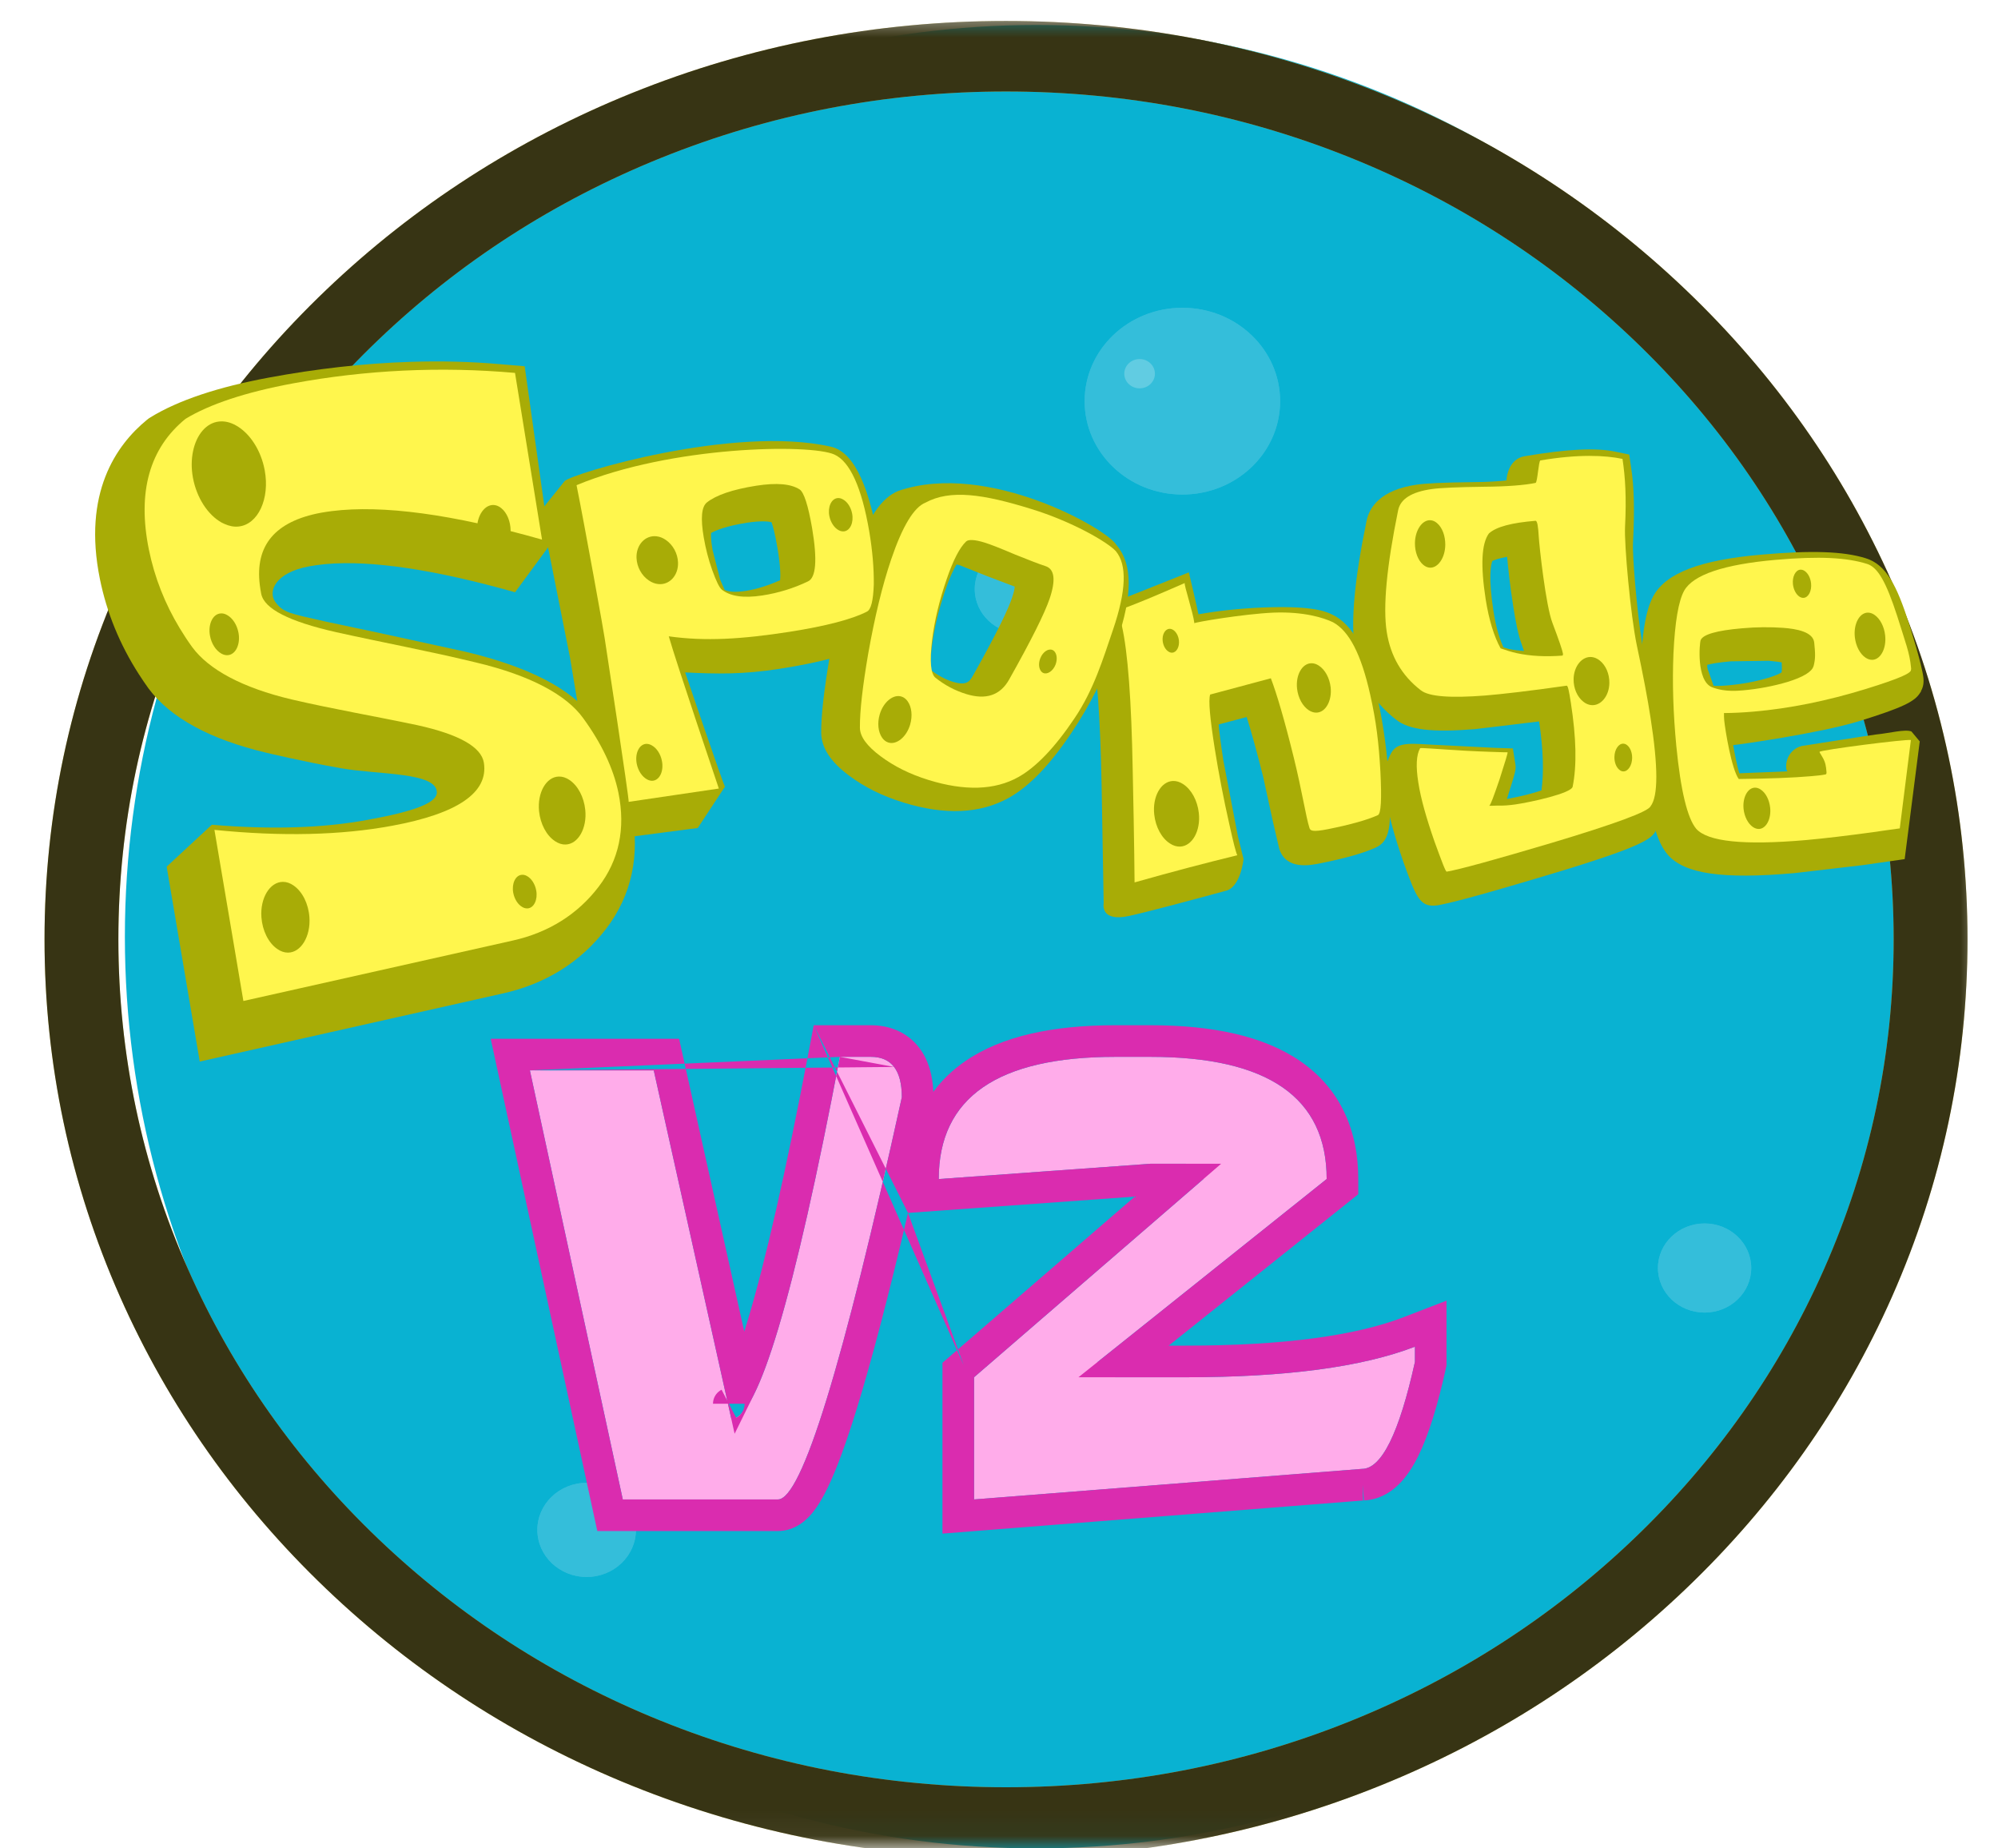 <svg width="80" height="74" viewBox="0 0 80 74" fill="none" xmlns="http://www.w3.org/2000/svg">
<circle cx="41.5" cy="37.5" r="36.5" fill="#09B2D2"/>
<mask id="mask0_7_126" style="mask-type:luminance" maskUnits="userSpaceOnUse" x="0" y="0" width="80" height="74">
<path d="M79.433 0.547H0.968V73.95H79.433V0.547Z" fill="white"/>
</mask>
<g mask="url(#mask0_7_126)">
<path d="M40.281 74.376C35.084 74.376 30.043 73.403 25.295 71.486C20.711 69.634 16.594 66.983 13.059 63.606C9.524 60.23 6.748 56.298 4.809 51.92C2.801 47.386 1.783 42.57 1.783 37.607C1.783 32.644 2.801 27.829 4.809 23.295C6.748 18.916 9.524 14.984 13.059 11.608C16.594 8.232 20.711 5.581 25.295 3.729C30.043 1.811 35.084 0.839 40.281 0.839C45.477 0.839 50.519 1.811 55.266 3.729C59.851 5.581 63.968 8.232 67.503 11.608C71.038 14.984 73.814 18.916 75.753 23.295C77.76 27.829 78.779 32.644 78.779 37.607C78.779 42.57 77.76 47.386 75.753 51.92C73.814 56.298 71.038 60.23 67.503 63.606C63.968 66.983 59.851 69.634 55.266 71.486C50.519 73.403 45.477 74.376 40.281 74.376ZM40.281 3.663C35.482 3.663 30.828 4.56 26.447 6.33C22.215 8.039 18.414 10.487 15.15 13.605C11.885 16.723 9.322 20.353 7.532 24.395C5.679 28.579 4.74 33.024 4.74 37.607C4.74 42.19 5.679 46.636 7.532 50.819C9.322 54.861 11.885 58.492 15.15 61.61C18.414 64.728 22.215 67.175 26.447 68.885C30.828 70.654 35.482 71.552 40.281 71.552C45.08 71.552 49.734 70.654 54.115 68.885C58.347 67.175 62.148 64.728 65.412 61.61C68.677 58.492 71.24 54.861 73.029 50.819C74.882 46.636 75.822 42.19 75.822 37.607C75.822 33.024 74.882 28.579 73.029 24.395C71.24 20.353 68.677 16.723 65.412 13.605C62.148 10.487 58.347 8.039 54.115 6.33C49.734 4.56 45.08 3.663 40.281 3.663Z" fill="#DDCF51"/>
<g style="mix-blend-mode:screen" opacity="0.75">
<path d="M40.281 74.376C35.084 74.376 30.043 73.403 25.295 71.486C20.711 69.634 16.594 66.983 13.059 63.606C9.524 60.23 6.748 56.298 4.809 51.92C2.801 47.386 1.783 42.57 1.783 37.607C1.783 32.644 2.801 27.829 4.809 23.295C6.748 18.916 9.524 14.984 13.059 11.608C16.594 8.232 20.711 5.581 25.295 3.729C30.043 1.811 35.084 0.839 40.281 0.839C45.477 0.839 50.519 1.811 55.266 3.729C59.851 5.581 63.968 8.232 67.503 11.608C71.038 14.984 73.814 18.916 75.753 23.295C77.76 27.829 78.779 32.644 78.779 37.607C78.779 42.57 77.76 47.386 75.753 51.92C73.814 56.298 71.038 60.23 67.503 63.606C63.968 66.983 59.851 69.634 55.266 71.486C50.519 73.403 45.477 74.376 40.281 74.376ZM40.281 3.663C35.482 3.663 30.828 4.56 26.447 6.33C22.215 8.039 18.414 10.487 15.15 13.605C11.885 16.723 9.322 20.353 7.532 24.395C5.679 28.579 4.74 33.024 4.74 37.607C4.74 42.19 5.679 46.636 7.532 50.819C9.322 54.861 11.885 58.492 15.15 61.61C18.414 64.728 22.215 67.175 26.447 68.885C30.828 70.654 35.482 71.552 40.281 71.552C45.08 71.552 49.734 70.654 54.115 68.885C58.347 67.175 62.148 64.728 65.412 61.61C68.677 58.492 71.24 54.861 73.029 50.819C74.882 46.636 75.822 42.19 75.822 37.607C75.822 33.024 74.882 28.579 73.029 24.395C71.24 20.353 68.677 16.723 65.412 13.605C62.148 10.487 58.347 8.039 54.115 6.33C49.734 4.56 45.08 3.663 40.281 3.663Z" fill="black"/>
</g>
<path d="M47.343 19.798C49.504 19.798 51.256 18.124 51.256 16.06C51.256 13.995 49.504 12.322 47.343 12.322C45.181 12.322 43.429 13.995 43.429 16.06C43.429 18.124 45.181 19.798 47.343 19.798Z" fill="#34BEDA"/>
<path d="M47.343 19.798C49.504 19.798 51.256 18.124 51.256 16.06C51.256 13.995 49.504 12.322 47.343 12.322C45.181 12.322 43.429 13.995 43.429 16.06C43.429 18.124 45.181 19.798 47.343 19.798Z" fill="#34BEDA"/>
<path d="M23.489 63.133C24.579 63.133 25.462 62.289 25.462 61.248C25.462 60.208 24.579 59.364 23.489 59.364C22.399 59.364 21.516 60.208 21.516 61.248C21.516 62.289 22.399 63.133 23.489 63.133Z" fill="#34BEDA"/>
<path d="M23.489 63.133C24.579 63.133 25.462 62.289 25.462 61.248C25.462 60.208 24.579 59.364 23.489 59.364C22.399 59.364 21.516 60.208 21.516 61.248C21.516 62.289 22.399 63.133 23.489 63.133Z" fill="#34BEDA"/>
<path d="M45.63 15.547C45.969 15.547 46.243 15.285 46.243 14.961C46.243 14.637 45.969 14.374 45.63 14.374C45.291 14.374 45.016 14.637 45.016 14.961C45.016 15.285 45.291 15.547 45.63 15.547Z" fill="#34BEDA"/>
<path d="M45.63 15.547C45.969 15.547 46.243 15.285 46.243 14.961C46.243 14.637 45.969 14.374 45.63 14.374C45.291 14.374 45.016 14.637 45.016 14.961C45.016 15.285 45.291 15.547 45.63 15.547Z" fill="white" fill-opacity="0.22"/>
<path d="M40.896 25.368C39.865 25.368 39.029 24.569 39.029 23.584C39.029 22.599 39.865 21.801 40.896 21.801C41.928 21.801 42.764 22.599 42.764 23.584C42.764 24.569 41.928 25.368 40.896 25.368Z" fill="#34BEDA"/>
<path d="M40.896 25.368C39.865 25.368 39.029 24.569 39.029 23.584C39.029 22.599 39.865 21.801 40.896 21.801C41.928 21.801 42.764 22.599 42.764 23.584C42.764 24.569 41.928 25.368 40.896 25.368Z" fill="#34BEDA"/>
<path d="M15.84 21.803C15.113 21.803 14.524 21.24 14.524 20.546C14.524 19.852 15.113 19.29 15.84 19.29C16.566 19.29 17.155 19.852 17.155 20.546C17.155 21.24 16.566 21.803 15.84 21.803Z" fill="#34BEDA"/>
<path d="M15.84 21.803C15.113 21.803 14.524 21.24 14.524 20.546C14.524 19.852 15.113 19.29 15.84 19.29C16.566 19.29 17.155 19.852 17.155 20.546C17.155 21.24 16.566 21.803 15.84 21.803Z" fill="#34BEDA"/>
<path d="M68.252 52.548C67.22 52.548 66.384 51.749 66.384 50.764C66.384 49.779 67.22 48.981 68.252 48.981C69.283 48.981 70.119 49.779 70.119 50.764C70.119 51.749 69.283 52.548 68.252 52.548Z" fill="#34BEDA"/>
<path d="M68.252 52.548C67.22 52.548 66.384 51.749 66.384 50.764C66.384 49.779 67.22 48.981 68.252 48.981C69.283 48.981 70.119 49.779 70.119 50.764C70.119 51.749 69.283 52.548 68.252 52.548Z" fill="#34BEDA"/>
<path d="M71.336 26.919C71.278 26.957 71.153 27.026 70.827 27.13C70.297 27.288 69.763 27.387 69.186 27.439C68.888 27.465 68.716 27.466 68.612 27.455C68.562 27.316 68.493 27.12 68.493 27.12L68.369 26.768C68.367 26.752 68.357 26.675 68.357 26.675C68.357 26.675 68.355 26.632 68.357 26.617C68.519 26.574 68.798 26.519 69.3 26.476L70.824 26.454C71.112 26.479 71.248 26.503 71.339 26.517C71.35 26.689 71.351 26.823 71.336 26.919ZM77.015 27.151C76.962 26.602 76.43 24.945 76.43 24.945C75.953 23.459 75.534 22.607 74.707 22.35C73.818 22.07 72.526 22.027 70.515 22.206C68.082 22.416 66.719 22.939 66.21 23.845C66.027 24.171 65.772 24.824 65.692 26.692C65.639 27.885 65.678 29.121 65.807 30.476C66.055 33.066 66.453 33.836 66.776 34.216C67.445 34.987 68.963 35.208 71.846 34.955L74.577 34.636L76.263 34.395L76.867 29.682L76.533 29.283C76.269 29.183 75.661 29.353 75.117 29.405C75.059 29.406 72.241 29.851 72.241 29.851C71.882 29.879 71.467 30.224 71.522 30.788C71.522 30.788 71.554 30.855 71.567 30.881C71.145 30.899 70.24 30.935 69.642 30.958C69.55 30.648 69.46 30.206 69.396 29.83C69.556 29.821 72.846 29.361 74.44 28.871C76.204 28.323 76.659 28.085 76.873 27.748C76.875 27.741 76.88 27.736 76.887 27.726C76.897 27.706 76.926 27.686 76.933 27.662C76.933 27.662 76.909 27.688 76.902 27.689C76.984 27.558 77.037 27.388 77.015 27.151Z" fill="#A8AC06"/>
<path d="M72.613 26.681L72.613 26.667C72.556 26.89 72.205 27.104 71.583 27.298C71.009 27.469 70.407 27.583 69.773 27.64C69.096 27.702 68.746 27.587 68.54 27.509C67.916 27.245 68.047 25.739 68.096 25.624C68.192 25.399 68.741 25.24 69.743 25.154C70.337 25.1 70.885 25.1 71.392 25.135C71.946 25.175 72.6 25.299 72.642 25.73C72.681 26.147 72.701 26.347 72.613 26.681ZM75.964 24.662C75.517 23.289 75.186 22.711 74.758 22.576C73.947 22.322 72.862 22.259 71.103 22.413C69.014 22.595 67.793 23.013 67.435 23.647C67.207 24.056 67.064 24.903 67.005 26.166C66.955 27.353 66.997 28.57 67.118 29.847C67.292 31.648 67.564 32.758 67.915 33.178C68.371 33.697 69.825 33.846 72.286 33.634C73.071 33.564 73.966 33.455 74.981 33.318C75.348 33.268 75.701 33.21 76.067 33.164L76.512 29.628C76.371 29.577 72.847 30.028 72.854 30.102C72.86 30.148 72.999 30.325 73.058 30.493C73.117 30.643 73.127 30.847 73.132 30.893C73.14 30.971 73.126 31.004 73.082 31.006C72.926 31.038 72.731 31.055 72.508 31.075C71.788 31.138 70.823 31.173 69.619 31.187C69.33 30.793 69.077 29.224 69.038 28.842C69.033 28.748 69.023 28.653 69.028 28.547C69.398 28.545 69.799 28.525 70.212 28.489C71.659 28.364 73.161 28.059 74.704 27.584C76.105 27.15 76.57 26.933 76.512 26.796C76.528 26.813 76.526 26.797 76.517 26.718C76.462 26.132 76.302 25.748 75.964 24.662Z" fill="#FFF64D"/>
<path d="M60.428 25.986C60.428 25.986 60.317 25.951 60.199 25.917C60.061 25.613 59.911 25.191 59.798 24.465C59.584 23.087 59.697 22.607 59.753 22.459C59.838 22.415 60.017 22.353 60.346 22.29C60.373 22.623 60.458 23.439 60.586 24.246C60.68 24.867 60.799 25.465 60.93 25.797C60.93 25.797 60.97 25.915 61.02 26.064C60.818 26.046 60.616 26.023 60.428 25.986ZM65.838 26.255C65.805 26.094 65.77 25.91 65.742 25.703C65.531 24.361 65.354 22.222 65.386 21.712C65.453 20.415 65.428 19.466 65.311 18.724L65.235 18.198L64.689 18.085C63.901 17.917 62.744 17.977 61.052 18.264C60.796 18.3 60.382 18.511 60.318 19.234C59.999 19.27 59.579 19.298 58.927 19.302C57.757 19.317 57.106 19.35 56.733 19.402C55.27 19.611 54.824 20.312 54.715 20.864C54.228 23.228 54.078 24.906 54.249 25.994C54.429 27.156 54.985 28.104 55.904 28.815C56.415 29.219 57.326 29.328 59.053 29.191C59.053 29.191 60.648 29.003 61.625 28.882C61.798 30.025 61.818 30.931 61.721 31.643C61.397 31.759 60.831 31.9 60.336 31.987C60.694 30.866 60.707 30.794 60.675 30.592L60.575 29.963L59.859 29.94L57.216 29.807C56.31 29.749 55.879 29.735 55.66 30.232C55.438 30.645 55.389 31.211 55.513 32.019C55.615 32.684 55.836 33.473 56.195 34.518C56.717 35.955 56.855 36.342 57.565 36.243C57.939 36.176 58.773 35.991 61.877 35.06C65.854 33.874 66.141 33.577 66.312 33.231C66.62 32.772 66.82 31.906 66.405 29.222L65.838 26.255Z" fill="#A8AC06"/>
<path d="M62.558 26.247C61.895 26.297 61.293 26.27 60.734 26.15C60.498 26.096 60.276 26.026 60.084 25.957C59.826 25.491 59.62 24.834 59.487 23.995C59.277 22.637 59.318 21.759 59.617 21.355C59.917 21.086 60.533 20.928 61.479 20.85C61.553 20.84 61.588 21.065 61.613 21.503C61.631 21.836 61.892 24.253 62.162 24.944C62.419 25.625 62.558 26.031 62.579 26.16C62.589 26.213 62.571 26.243 62.558 26.247ZM65.536 25.825C65.29 24.647 65.028 21.781 65.067 21.086C65.126 19.917 65.076 19.099 64.965 18.372C64.27 18.225 63.192 18.177 61.678 18.433C61.604 18.445 61.561 19.324 61.483 19.333C61.052 19.423 60.356 19.479 59.412 19.487C58.382 19.5 57.679 19.53 57.331 19.579C56.527 19.692 56.071 19.973 55.981 20.431C55.521 22.678 55.369 24.302 55.525 25.298C55.675 26.262 56.123 27.044 56.889 27.634C57.212 27.891 58.075 27.952 59.464 27.845C60.136 27.79 61.222 27.666 62.729 27.451C62.779 27.444 62.825 27.669 62.896 28.128C63.116 29.544 63.139 30.655 62.969 31.495C62.916 31.76 61.3 32.115 60.675 32.205C60.455 32.236 60.197 32.261 59.947 32.252C59.692 32.261 59.588 32.261 59.629 32.256C59.675 32.249 59.802 31.9 60.039 31.211C60.26 30.519 60.371 30.16 60.365 30.118C60.32 30.124 59.188 30.085 58.688 30.056C57.491 29.986 56.872 29.928 56.861 29.955C56.708 30.224 56.687 30.682 56.789 31.326C56.89 31.983 57.117 32.769 57.438 33.693C57.732 34.496 57.882 34.906 57.926 34.896C58.45 34.807 59.842 34.423 62.12 33.747C64.65 32.989 65.986 32.496 66.087 32.281C66.399 31.882 66.393 30.695 66.09 28.749C65.973 27.983 65.789 27.006 65.536 25.825Z" fill="#FFF64D"/>
<path d="M55.167 27.992C54.729 26.029 54.162 24.982 53.323 24.596C52.995 24.432 52.365 24.249 50.538 24.322C49.576 24.363 48.748 24.459 47.986 24.593C47.953 24.395 47.601 22.915 47.601 22.915L46.795 23.237L43.368 24.6L43.552 25.347L43.697 25.82C43.919 26.822 44.058 28.721 44.109 31.468L44.191 36.16C44.191 36.16 44.029 36.927 45.212 36.669C46.002 36.495 47.887 35.989 49.055 35.669C49.68 35.545 49.791 34.39 49.791 34.39L49.565 33.476L48.985 30.456C48.87 29.713 48.818 29.273 48.794 29.003C49.2 28.894 49.444 28.831 49.918 28.706C50.112 29.325 50.339 30.148 50.579 31.107L50.964 32.877L51.221 33.978C51.491 34.842 52.46 34.648 52.926 34.55C53.904 34.351 54.587 34.155 55.067 33.94C55.682 33.673 55.708 33.017 55.628 31.467C55.556 30.211 55.4 29.044 55.167 27.992Z" fill="#A8AC06"/>
<path d="M54.864 27.815C54.497 26.169 54.014 25.265 53.376 24.913C53.002 24.732 52.206 24.48 50.996 24.526C49.776 24.58 47.828 24.914 47.823 24.951C47.775 24.532 47.405 23.425 47.436 23.343C46.316 23.829 45.492 24.186 44.74 24.446C44.808 24.6 44.864 24.805 44.919 25.049C45.158 26.101 45.303 28.034 45.354 30.842C45.419 33.832 45.428 35.327 45.428 35.327C47.005 34.878 48.379 34.524 49.542 34.239C49.49 34.146 49.386 33.74 49.228 33.024C48.994 31.99 48.799 30.979 48.637 29.963C48.447 28.75 48.379 28.032 48.455 27.806L50.885 27.155C51.118 27.765 51.429 28.813 51.801 30.322C52.143 31.713 52.283 32.676 52.43 33.145C52.465 33.249 52.521 33.327 53.198 33.19C54.07 33.013 54.732 32.831 55.166 32.636C55.3 32.58 55.327 31.992 55.272 30.894C55.206 29.734 55.104 28.879 54.864 27.815Z" fill="#FFF64D"/>
<path d="M25.286 32.462C25.053 31.312 24.589 29.898 23.751 28.756C22.867 27.544 21.099 26.68 18.649 26.095L15.162 25.334L13.019 24.88C11.582 24.556 11.342 24.525 11.029 24.107C10.716 23.689 11.008 22.925 12.379 22.673C14.016 22.369 16.393 22.614 19.464 23.399C19.84 23.494 20.226 23.599 20.623 23.711L22.014 21.82L21.008 14.663L20.02 14.579C18.832 14.475 17.64 14.448 16.451 14.486C14.547 14.544 12.648 14.768 10.773 15.115C8.738 15.492 7.141 16.024 6.03 16.704L5.957 16.751L5.888 16.804C4.646 17.817 3.304 19.75 4 23.18C4.274 24.532 4.8 25.809 5.556 26.986C5.682 27.182 5.812 27.375 5.949 27.565C6.826 28.74 8.41 29.601 10.672 30.137C10.672 30.137 12.142 30.491 13.652 30.756C15.161 31.022 17.492 30.905 17.492 31.726C17.492 32.137 16.608 32.48 14.742 32.818C12.941 33.156 10.835 33.218 8.482 33.018L6.674 34.696L6.808 35.491L7.998 42.499L13.275 41.314L20.091 39.782C21.828 39.403 23.241 38.528 24.274 37.176C25.29 35.848 25.641 34.217 25.286 32.462Z" fill="#A8AC06"/>
<path d="M31.235 23.232C30.791 23.423 30.336 23.581 29.863 23.657C29.465 23.718 29.169 23.698 29.015 23.617C28.958 23.497 28.835 23.202 28.835 23.202L28.531 22.02C28.456 21.584 28.466 21.417 28.473 21.337C28.668 21.228 29.076 21.06 29.904 20.927C30.47 20.843 30.75 20.873 30.889 20.903C30.944 21.044 31.026 21.333 31.13 21.938C31.258 22.694 31.251 23.056 31.235 23.232ZM33.27 17.884C29.39 17.002 22.858 18.968 22.606 19.263L21.653 20.449L22.825 26.335C23.551 30.597 23.69 32.147 23.675 32.7L23.656 33.709L27.938 33.148L29.028 31.491C29 31.526 27.433 26.92 27.433 26.92C28.698 26.983 29.737 27.006 31.224 26.774C32.795 26.528 33.901 26.236 34.597 25.883C35.246 25.565 35.323 24.782 35.349 24.075C35.36 23.335 35.326 22.567 35.194 21.782C34.832 19.67 34.272 18.112 33.27 17.884Z" fill="#A8AC06"/>
<path d="M52.805 26.647C52.704 26.581 52.602 26.549 52.497 26.553C52.132 26.567 51.875 27.031 51.934 27.567C51.976 27.942 52.158 28.275 52.408 28.437C52.509 28.502 52.612 28.533 52.715 28.53C53.08 28.518 53.338 28.052 53.279 27.516C53.237 27.143 53.056 26.81 52.805 26.647Z" fill="#A8AC06"/>
<path d="M46.975 25.219C46.926 25.188 46.876 25.173 46.826 25.175C46.65 25.181 46.524 25.405 46.554 25.665C46.575 25.845 46.662 26.006 46.783 26.084C46.832 26.116 46.883 26.132 46.932 26.13C47.107 26.123 47.232 25.899 47.204 25.641C47.184 25.459 47.096 25.298 46.975 25.219Z" fill="#A8AC06"/>
<path d="M47.372 31.391C47.239 31.303 47.101 31.261 46.964 31.266C46.479 31.285 46.136 31.901 46.216 32.612C46.271 33.11 46.511 33.554 46.844 33.768C46.979 33.857 47.116 33.898 47.253 33.893C47.737 33.874 48.081 33.259 48.001 32.548C47.946 32.05 47.705 31.607 47.372 31.391Z" fill="#A8AC06"/>
<path d="M40.517 23.945C40.388 24.326 40.014 25.173 38.952 27.058C38.816 27.301 38.677 27.459 38.14 27.291C37.829 27.196 37.54 27.026 37.268 26.827C37.255 26.707 37.24 26.452 37.305 25.923C37.39 25.207 37.577 24.435 37.846 23.64C38.04 23.072 38.194 22.77 38.3 22.599C38.346 22.609 38.404 22.62 38.404 22.62L39.551 23.076C39.565 23.079 40.27 23.349 40.629 23.485C40.624 23.576 40.598 23.712 40.517 23.945ZM44.707 21.827C44.399 21.219 39.561 18.428 35.977 19.651C35.274 19.931 34.723 20.767 34.175 22.367C33.816 23.424 33.498 24.725 33.232 26.227C32.993 27.623 32.876 28.643 32.881 29.343C32.892 29.938 33.252 30.497 34.001 31.054C34.619 31.516 35.325 31.866 36.167 32.127C37.829 32.643 39.249 32.578 40.391 31.942C41.215 31.48 42.035 30.63 42.898 29.342C43.671 28.194 44.29 26.951 44.727 25.657C45.355 23.808 45.351 22.59 44.71 21.825L44.707 21.827Z" fill="#A8AC06"/>
<path d="M42.027 23.969C41.823 24.566 41.282 25.648 40.406 27.205C40.052 27.834 39.482 28.032 38.683 27.785C38.254 27.652 37.842 27.442 37.456 27.133C37.27 26.99 37.217 26.487 37.32 25.637C37.416 24.838 37.619 24.019 37.896 23.212C38.161 22.43 38.427 21.92 38.684 21.677C38.774 21.592 39.023 21.598 39.421 21.721C39.662 21.795 40.063 21.953 40.645 22.201C41.21 22.427 41.615 22.586 41.857 22.663C42.226 22.778 42.281 23.217 42.027 23.969ZM41.294 20.378C39.373 19.781 38.043 19.584 37.052 20.125C36.597 20.307 36.136 21.059 35.684 22.39C35.326 23.444 35.024 24.706 34.767 26.146C34.54 27.465 34.425 28.461 34.431 29.136C34.434 29.494 34.714 29.869 35.257 30.274C35.796 30.677 36.428 30.994 37.182 31.227C38.62 31.671 39.827 31.641 40.778 31.108C41.48 30.715 42.234 29.935 43.032 28.744C43.791 27.613 44.154 26.418 44.565 25.211C45.097 23.646 45.133 22.613 44.677 22.064C44.331 21.69 42.905 20.871 41.294 20.378Z" fill="#FFF64D"/>
<path d="M36.103 27.889C35.773 27.775 35.37 28.102 35.224 28.6C35.122 28.947 35.159 29.305 35.321 29.536C35.387 29.629 35.468 29.692 35.562 29.724C35.891 29.835 36.295 29.509 36.441 29.012C36.543 28.664 36.506 28.307 36.343 28.077C36.277 27.983 36.197 27.92 36.103 27.889Z" fill="#A8AC06"/>
<path d="M42.141 26.022C41.977 25.95 41.754 26.098 41.656 26.349C41.585 26.523 41.586 26.71 41.66 26.835C41.688 26.886 41.728 26.922 41.773 26.942C41.937 27.015 42.161 26.865 42.261 26.615C42.329 26.44 42.328 26.255 42.255 26.129C42.226 26.078 42.187 26.042 42.141 26.022Z" fill="#A8AC06"/>
<path d="M75.051 24.613C74.961 24.552 74.867 24.522 74.773 24.527C74.444 24.543 74.213 24.989 74.267 25.502C74.305 25.86 74.47 26.177 74.697 26.33C74.788 26.391 74.883 26.42 74.976 26.416C75.305 26.399 75.538 25.952 75.482 25.44C75.443 25.082 75.278 24.767 75.051 24.613Z" fill="#A8AC06"/>
<path d="M72.258 22.858C72.204 22.822 72.148 22.804 72.092 22.806C71.895 22.816 71.757 23.083 71.789 23.389C71.813 23.602 71.911 23.791 72.046 23.884C72.101 23.92 72.157 23.938 72.213 23.935C72.409 23.925 72.548 23.658 72.515 23.352C72.492 23.138 72.394 22.95 72.258 22.858Z" fill="#A8AC06"/>
<path d="M70.5 31.61C70.421 31.555 70.339 31.53 70.257 31.534C69.969 31.548 69.766 31.938 69.813 32.388C69.847 32.699 69.992 32.978 70.189 33.111C70.271 33.165 70.352 33.19 70.434 33.187C70.721 33.171 70.925 32.781 70.877 32.333C70.843 32.019 70.7 31.742 70.5 31.61Z" fill="#A8AC06"/>
<path d="M64.051 26.441C63.953 26.364 63.847 26.317 63.738 26.305C63.351 26.262 63.015 26.666 63.007 27.19C63.002 27.553 63.15 27.898 63.395 28.091C63.492 28.17 63.598 28.215 63.709 28.228C64.096 28.27 64.432 27.866 64.439 27.343C64.444 26.98 64.297 26.634 64.051 26.441Z" fill="#A8AC06"/>
<path d="M57.274 20.827C56.944 20.808 56.661 21.226 56.654 21.741C56.65 22.1 56.777 22.433 56.984 22.61C57.068 22.681 57.157 22.72 57.25 22.726C57.578 22.745 57.864 22.327 57.869 21.812C57.872 21.452 57.748 21.118 57.539 20.943C57.457 20.871 57.367 20.832 57.274 20.827Z" fill="#A8AC06"/>
<path d="M65.002 29.773C64.811 29.76 64.645 30.005 64.641 30.307C64.638 30.517 64.712 30.712 64.834 30.814C64.882 30.857 64.935 30.88 64.99 30.883C65.181 30.894 65.347 30.649 65.351 30.347C65.353 30.137 65.281 29.943 65.159 29.84C65.111 29.797 65.058 29.775 65.002 29.773Z" fill="#A8AC06"/>
<path d="M24.762 31.739C24.56 30.751 24.074 29.744 23.348 28.748C22.691 27.836 21.271 27.046 19.058 26.522C17.218 26.073 15.342 25.728 13.446 25.306C11.585 24.883 10.582 24.38 10.459 23.774C10.435 23.652 10.416 23.533 10.402 23.417C10.208 21.836 11.011 20.87 12.854 20.527C12.992 20.502 13.136 20.481 13.283 20.462C15.316 20.206 18.129 20.586 21.703 21.603L20.621 14.929C19.126 14.797 17.634 14.767 16.147 14.838C14.665 14.908 13.191 15.078 11.73 15.349C9.819 15.704 8.395 16.183 7.429 16.767C5.989 17.941 5.494 19.688 5.96 21.998C6.189 23.126 6.607 24.176 7.194 25.147C7.352 25.409 7.519 25.664 7.701 25.914C8.359 26.802 9.691 27.533 11.691 28.005C13.347 28.391 15.036 28.677 16.715 29.033C18.392 29.403 19.273 29.908 19.374 30.535C19.563 31.724 18.335 32.573 15.701 33.059C13.649 33.44 11.273 33.495 8.586 33.224L9.375 37.882L9.745 40.074L12.061 39.555L20.52 37.657C21.977 37.335 23.14 36.59 23.968 35.502C24.782 34.441 25.054 33.169 24.762 31.739Z" fill="#FFF64D"/>
<path d="M20.068 20.341C19.976 20.266 19.875 20.223 19.772 20.218C19.409 20.194 19.101 20.629 19.101 21.168C19.101 21.545 19.246 21.895 19.477 22.081C19.57 22.157 19.67 22.198 19.773 22.206C20.137 22.228 20.445 21.792 20.445 21.253C20.445 20.877 20.3 20.527 20.068 20.341Z" fill="#A8AC06"/>
<path d="M9.091 24.621C9.002 24.57 8.911 24.549 8.824 24.559C8.514 24.59 8.323 24.999 8.408 25.453C8.466 25.769 8.642 26.042 8.865 26.167C8.955 26.217 9.046 26.238 9.133 26.228C9.441 26.197 9.634 25.787 9.549 25.332C9.491 25.018 9.315 24.744 9.091 24.621Z" fill="#A8AC06"/>
<path d="M22.794 31.221C22.656 31.129 22.514 31.085 22.372 31.089C21.87 31.101 21.509 31.737 21.584 32.476C21.637 32.989 21.88 33.451 22.224 33.676C22.362 33.769 22.506 33.815 22.646 33.81C23.148 33.796 23.51 33.162 23.434 32.422C23.381 31.908 23.137 31.446 22.794 31.221Z" fill="#A8AC06"/>
<path d="M8.878 20.923C8.917 20.944 8.954 20.961 8.992 20.977C9.181 21.062 9.369 21.099 9.552 21.079C10.332 20.999 10.811 19.967 10.599 18.827C10.452 18.032 10.009 17.345 9.447 17.031C9.22 16.904 8.994 16.852 8.773 16.875C8.25 16.929 7.864 17.412 7.729 18.066C7.662 18.389 7.656 18.752 7.725 19.127C7.873 19.922 8.316 20.611 8.878 20.923Z" fill="#A8AC06"/>
<path d="M11.76 35.455C11.62 35.354 11.474 35.305 11.328 35.305C10.804 35.306 10.411 35.955 10.467 36.723C10.506 37.258 10.747 37.744 11.097 37.988C11.238 38.088 11.383 38.138 11.531 38.138C12.051 38.136 12.444 37.487 12.389 36.719C12.35 36.182 12.11 35.698 11.76 35.455Z" fill="#A8AC06"/>
<path d="M21.101 35.072C21.03 35.031 20.956 35.015 20.885 35.023C20.636 35.048 20.483 35.378 20.55 35.742C20.598 35.997 20.739 36.217 20.919 36.316C20.991 36.357 21.063 36.373 21.135 36.367C21.384 36.341 21.538 36.012 21.47 35.647C21.422 35.392 21.282 35.172 21.101 35.072Z" fill="#A8AC06"/>
<path d="M32.351 23.276C31.788 23.546 31.178 23.738 30.524 23.839C29.764 23.956 29.239 23.872 28.9 23.605C28.8 23.522 28.674 23.259 28.518 22.825C28.363 22.389 28.254 21.959 28.177 21.51C28.049 20.759 28.086 20.292 28.302 20.117C28.665 19.825 29.335 19.594 30.277 19.446C31.101 19.318 31.67 19.369 32.02 19.596C32.189 19.71 32.359 20.228 32.518 21.152C32.731 22.417 32.674 23.129 32.351 23.276ZM33.404 18.195C32.437 17.764 26.885 17.843 23.085 19.424C23.399 20.98 24.213 25.487 24.211 25.55C24.213 25.555 25.208 32.068 25.172 32.102L28.782 31.569C28.782 31.569 27.061 26.479 26.778 25.475C28.241 25.68 29.688 25.592 31.602 25.296C33.078 25.065 34.122 24.789 34.71 24.487C34.878 24.405 34.964 24.044 34.987 23.396C34.993 22.754 34.935 22.049 34.804 21.271C34.501 19.503 34.027 18.472 33.404 18.195Z" fill="#FFF64D"/>
<path d="M33.746 19.99C33.675 19.949 33.602 19.933 33.532 19.941C33.285 19.97 33.136 20.298 33.207 20.66C33.257 20.911 33.401 21.13 33.579 21.225C33.652 21.265 33.725 21.28 33.795 21.273C34.042 21.243 34.19 20.915 34.118 20.555C34.069 20.303 33.926 20.085 33.746 19.99Z" fill="#A8AC06"/>
<path d="M26.091 29.837C26.012 29.792 25.932 29.775 25.854 29.782C25.581 29.814 25.416 30.179 25.495 30.578C25.55 30.856 25.709 31.096 25.908 31.203C25.988 31.246 26.068 31.265 26.144 31.256C26.419 31.224 26.583 30.861 26.503 30.462C26.449 30.183 26.29 29.942 26.091 29.837Z" fill="#A8AC06"/>
<path d="M26.653 21.612C26.536 21.531 26.411 21.484 26.284 21.47C25.833 21.42 25.468 21.815 25.486 22.334C25.499 22.695 25.689 23.044 25.982 23.24C26.1 23.32 26.225 23.369 26.352 23.382C26.802 23.433 27.168 23.038 27.148 22.518C27.135 22.156 26.945 21.809 26.653 21.612Z" fill="#A8AC06"/>
<g filter="url(#filter0_d_7_126)">
<path d="M28.707 40.322L31.814 54.279C32.871 54.279 34.32 49.446 36.16 39.78H37.4C38.226 39.78 38.64 40.318 38.64 41.395C36.284 52.13 34.631 57.498 33.68 57.498H27.468L23.748 40.322H28.707Z" fill="#FFACEA"/>
<path d="M47.185 39.78H48.598C53.3 39.78 55.651 41.41 55.651 44.671L46.479 51.995L47.185 52.607H50.012C54.011 52.607 57.069 52.199 59.184 51.384V51.995C58.553 54.848 57.846 56.275 57.064 56.275L41.533 57.498V52.607L50.718 44.671L50.012 44.059H48.598L40.119 44.671C40.119 41.41 42.475 39.78 47.185 39.78Z" fill="#FFACEA"/>
<path fill-rule="evenodd" clip-rule="evenodd" d="M35.112 38.514H37.4C38.109 38.514 38.834 38.762 39.334 39.413C39.736 39.937 39.876 40.577 39.901 41.181C40.238 40.722 40.658 40.313 41.166 39.962C42.652 38.933 44.723 38.514 47.185 38.514H48.598C51.056 38.514 53.125 38.933 54.609 39.962C56.177 41.05 56.916 42.693 56.916 44.671V45.28L56.441 45.66L49.326 51.341H50.012C53.956 51.341 56.83 50.935 58.729 50.203L60.449 49.54V52.134L60.42 52.269C60.097 53.727 59.736 54.915 59.315 55.767C59.315 55.767 59.315 55.767 59.315 55.767C59.104 56.191 58.845 56.602 58.512 56.921C58.181 57.239 57.714 57.52 57.127 57.539L57.143 57.538L57.093 56.907L57.107 57.54C57.114 57.54 57.12 57.54 57.127 57.539L41.632 58.759L40.267 58.867V52.028L40.705 51.649L41.119 52.128M38.888 46.028L40.21 45.933L47.969 45.374L40.705 51.649L41.119 52.128M38.888 46.028C38.122 49.297 37.44 51.906 36.843 53.844C36.424 55.204 36.032 56.284 35.664 57.044C35.483 57.417 35.277 57.776 35.039 58.06C34.847 58.289 34.391 58.763 33.68 58.763H26.447L26.231 57.766L22.179 39.056H29.722L32.331 50.779C32.38 50.623 32.43 50.461 32.481 50.291C33.186 47.939 33.999 44.366 34.917 39.543L35.112 38.514M35.539 39.662L35.636 39.68ZM36.16 39.78L37.4 39.78C37.814 39.78 38.124 39.915 38.33 40.184M47.185 39.78C44.83 39.78 43.063 40.187 41.886 41.002C40.709 41.817 40.119 43.04 40.119 44.671L48.598 44.059H51.426L41.533 52.607L41.533 57.498L57.061 56.275L57.079 56.275C57.268 56.27 57.454 56.182 57.636 56.008C57.823 55.829 58.004 55.562 58.181 55.205C58.534 54.492 58.868 53.422 59.184 51.996M59.184 51.996C59.184 51.996 59.184 51.996 59.184 51.996L59.184 51.384C57.069 52.199 54.011 52.607 50.012 52.607H45.713L55.651 44.671C55.651 43.04 55.063 41.817 53.888 41.002C52.712 40.187 50.949 39.78 48.598 39.78H47.185M23.748 40.322L27.468 57.498H33.68C33.739 57.498 33.798 57.48 33.866 57.435C33.939 57.388 34.007 57.321 34.07 57.246C34.211 57.078 34.362 56.827 34.525 56.491C34.851 55.82 35.22 54.814 35.633 53.472C36.46 50.788 37.462 46.762 38.64 41.395C38.64 40.856 38.536 40.453 38.33 40.184M23.748 40.322H28.707L31.649 53.539L31.423 53.105C31.408 53.113 31.39 53.123 31.37 53.136C31.361 53.141 31.345 53.153 31.325 53.168C31.316 53.174 31.295 53.191 31.27 53.216C31.259 53.227 31.232 53.253 31.203 53.292C31.189 53.311 31.165 53.346 31.141 53.395C31.122 53.435 31.079 53.534 31.079 53.668H31.678L31.945 54.869L32.74 53.256C33.035 52.656 33.353 51.79 33.694 50.654C34.418 48.238 35.24 44.613 36.16 39.78M31.716 53.668L32.008 54.227C32.02 54.221 32.036 54.212 32.055 54.2C32.063 54.194 32.08 54.184 32.1 54.169C32.108 54.162 32.129 54.145 32.154 54.121C32.165 54.11 32.192 54.084 32.221 54.045C32.235 54.026 32.259 53.99 32.282 53.942C32.302 53.901 32.345 53.803 32.345 53.668H31.716Z" fill="#DA2CAF"/>
</g>
</g>
<defs>
<filter id="filter0_d_7_126" x="19.648" y="38.514" width="40.801" height="22.884" filterUnits="userSpaceOnUse" color-interpolation-filters="sRGB">
<feFlood flood-opacity="0" result="BackgroundImageFix"/>
<feColorMatrix in="SourceAlpha" type="matrix" values="0 0 0 0 0 0 0 0 0 0 0 0 0 0 0 0 0 0 127 0" result="hardAlpha"/>
<feOffset dx="-2.531" dy="2.531"/>
<feComposite in2="hardAlpha" operator="out"/>
<feColorMatrix type="matrix" values="0 0 0 0 0.855 0 0 0 0 0.173 0 0 0 0 0.686 0 0 0 1 0"/>
<feBlend mode="normal" in2="BackgroundImageFix" result="effect1_dropShadow_7_126"/>
<feBlend mode="normal" in="SourceGraphic" in2="effect1_dropShadow_7_126" result="shape"/>
</filter>
</defs>
</svg>
